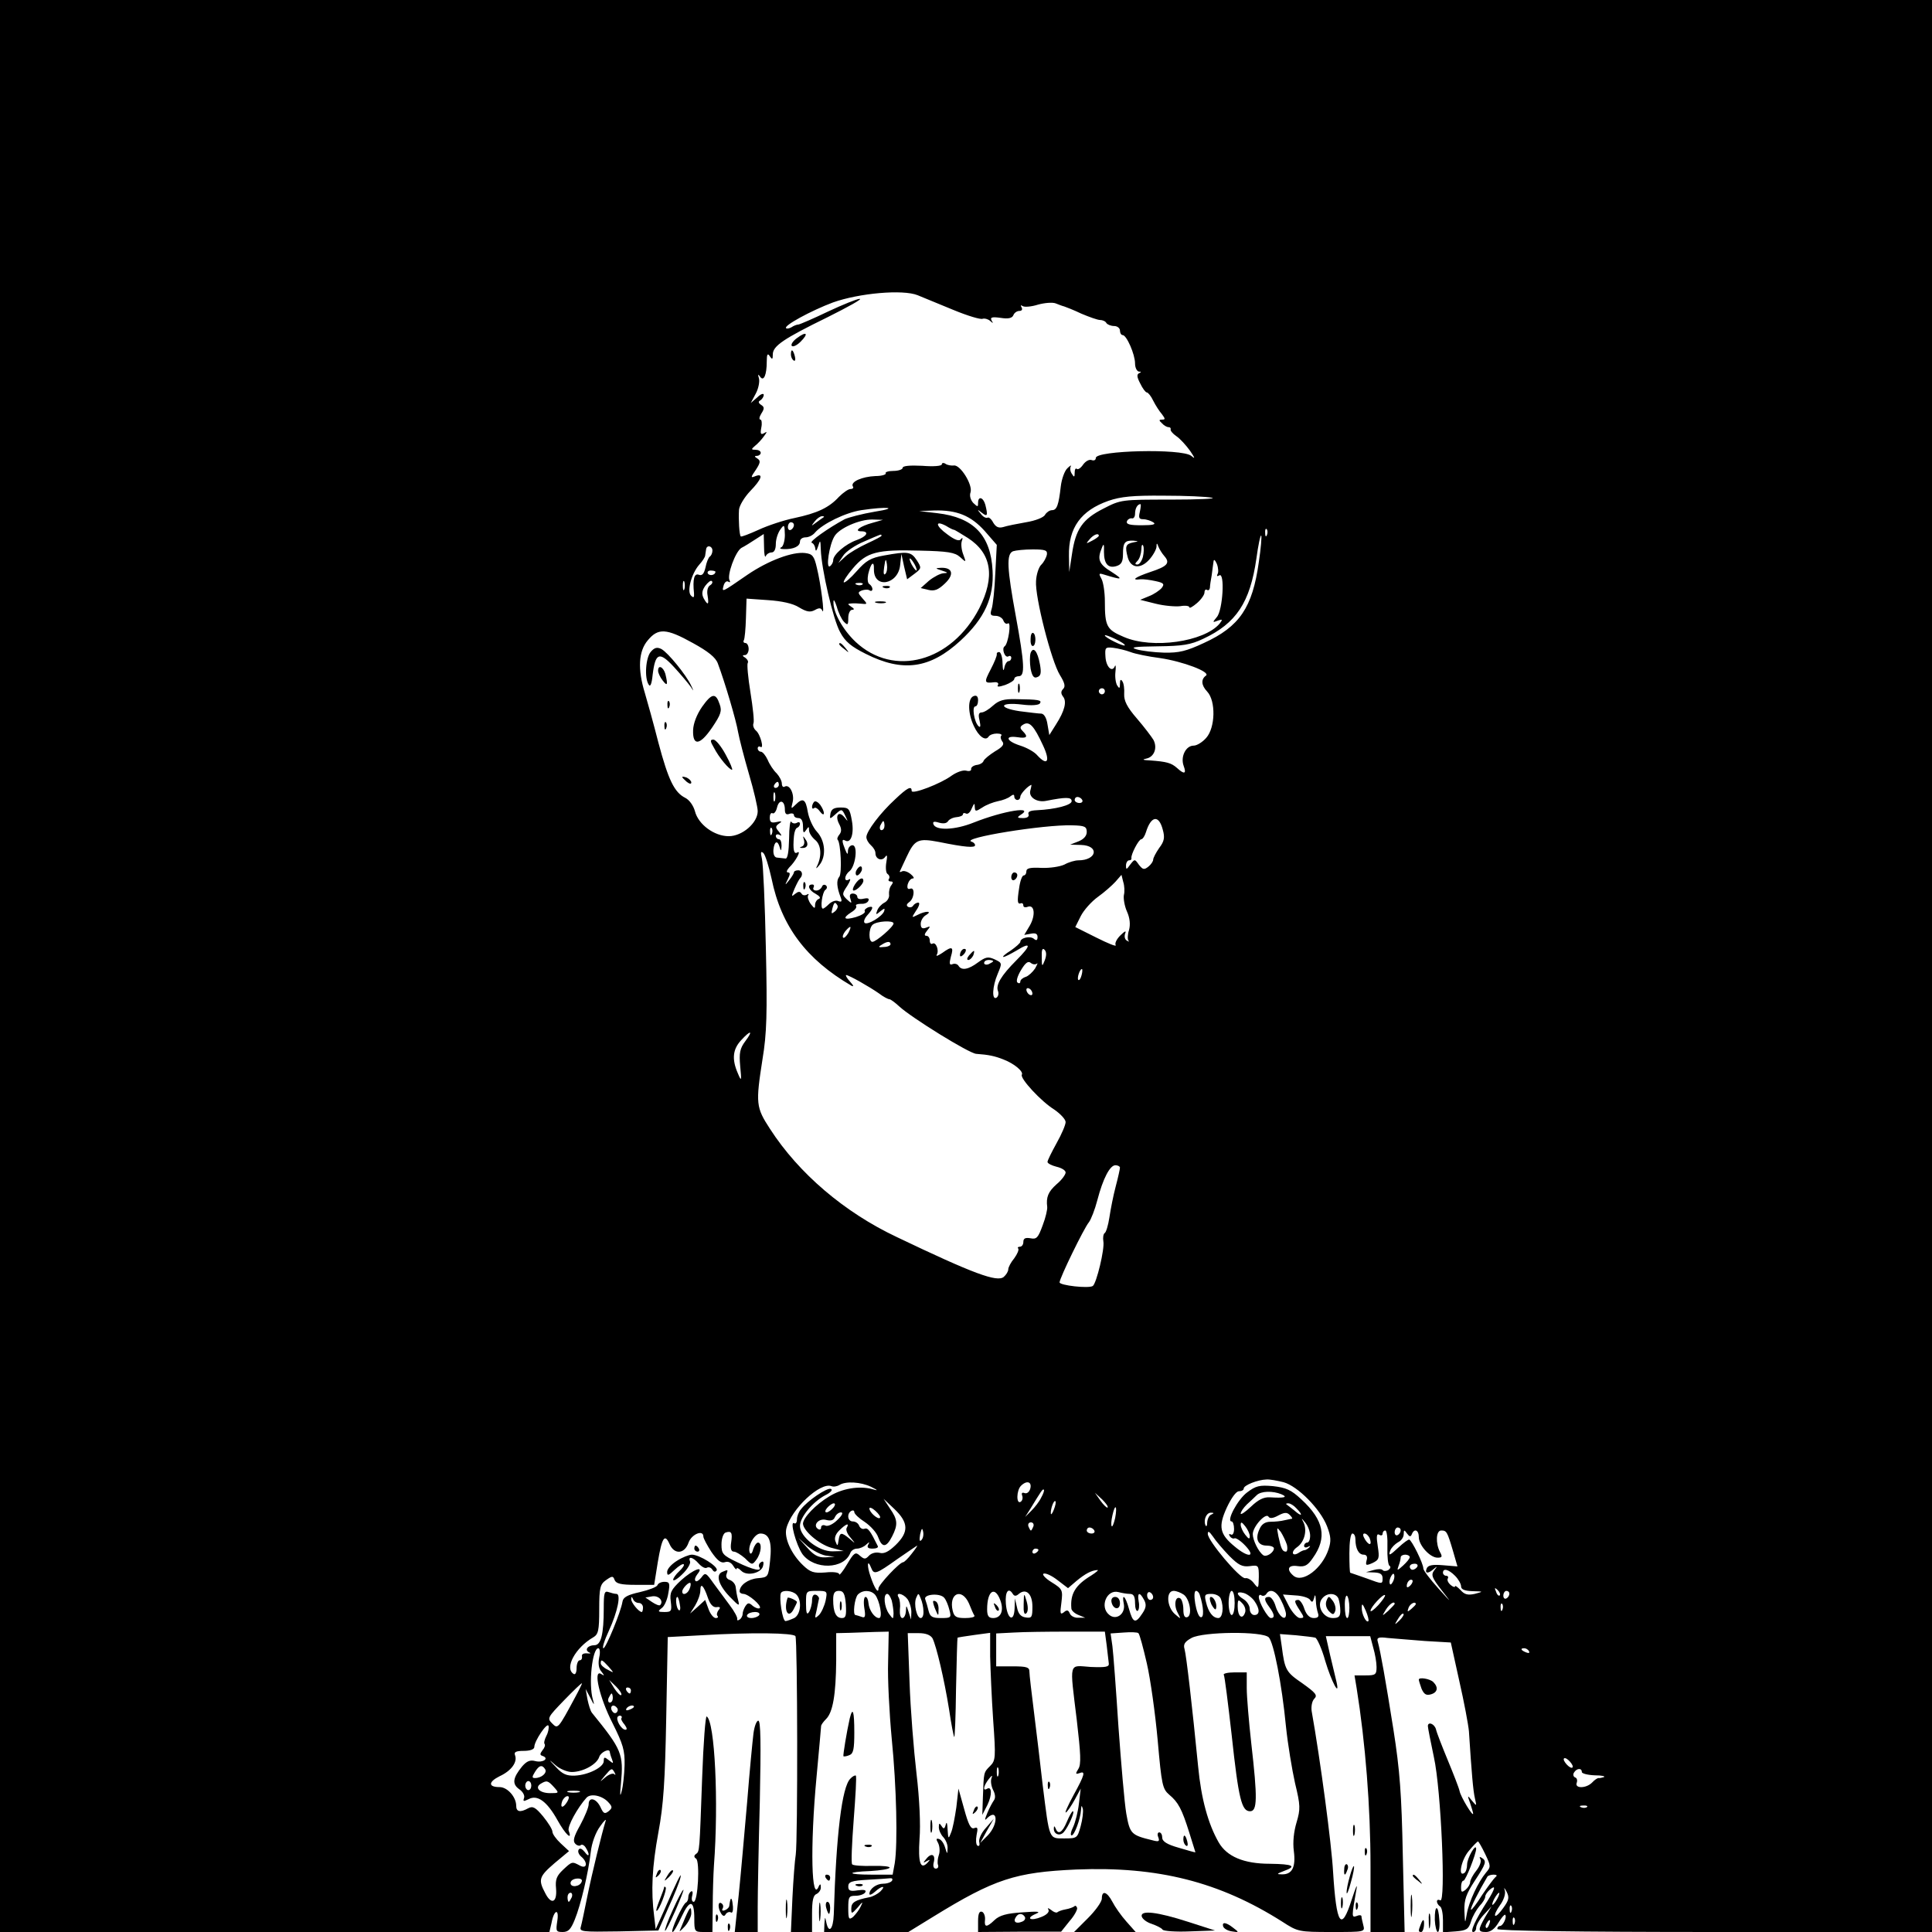 <?xml version="1.0" standalone="no"?>
<!DOCTYPE svg PUBLIC "-//W3C//DTD SVG 20010904//EN"
 "http://www.w3.org/TR/2001/REC-SVG-20010904/DTD/svg10.dtd">
<svg version="1.0" xmlns="http://www.w3.org/2000/svg"
 width="640pt" height="640pt" viewBox="0 0 640 640"
 preserveAspectRatio="xMidYMid meet">
<g transform="translate(0,640) scale(0.1,-0.1)"
fill="#000000" stroke="none">
<path d="M0 3200 l0 -3200 910 0 910 0 7 30 c8 44 26 50 19 6 -5 -33 -4 -36
18 -36 19 0 27 9 40 41 20 49 45 155 53 224 3 29 16 65 31 85 13 19 22 27 18
17 -11 -35 -45 -172 -61 -252 -9 -44 -18 -88 -21 -98 -5 -16 4 -17 126 -15
l131 3 33 75 c19 41 37 86 40 100 7 27 -15 -18 -56 -113 l-26 -58 -5 43 c-11
84 -7 164 14 278 17 92 22 168 26 381 l5 266 112 6 c166 10 304 8 311 -3 7
-12 8 -677 1 -724 -3 -17 -8 -82 -11 -143 l-5 -113 35 0 35 0 0 60 c0 45 4 62
15 66 8 4 15 14 14 23 0 10 -2 11 -6 4 -25 -64 -30 129 -8 362 8 88 15 163 15
167 0 4 7 14 16 23 23 22 33 82 34 193 l0 92 43 1 c23 1 62 2 86 3 l45 1 -2
-100 c-2 -55 4 -170 12 -255 16 -160 20 -347 10 -412 l-7 -38 -70 0 c-83 0
-85 9 -3 12 32 2 60 6 63 11 2 4 -23 7 -56 6 -34 -1 -64 1 -68 5 -4 3 -1 70 5
148 6 78 10 144 7 146 -2 2 -11 -2 -18 -10 -28 -27 -47 -184 -55 -450 -2 -50
-17 -65 -25 -25 -4 19 -4 18 -6 -5 l-1 -28 139 0 140 0 83 51 c203 125 272
147 473 156 271 11 475 -41 683 -173 51 -33 54 -34 163 -34 111 0 111 0 105
23 -3 12 -6 25 -6 29 0 4 -7 5 -16 1 -17 -6 -17 -4 0 92 3 17 -4 0 -16 -37
-35 -110 -51 -85 -62 91 -5 92 -42 370 -71 533 -2 15 1 33 9 41 11 11 5 19
-40 51 -54 37 -58 44 -68 122 l-6 41 53 -4 c28 -3 57 -6 64 -8 6 -2 22 -37 33
-77 21 -70 50 -124 37 -68 -3 14 -13 53 -21 88 l-14 62 73 0 74 0 10 -38 c6
-20 11 -49 11 -64 0 -25 -3 -28 -36 -28 l-37 0 7 -42 c29 -181 46 -393 46
-590 l0 -218 56 0 57 0 -6 253 c-4 205 -10 283 -31 417 -26 164 -43 260 -52
292 -4 13 2 16 33 12 21 -2 76 -6 123 -10 l86 -5 28 -127 c16 -70 30 -145 32
-167 9 -140 14 -198 20 -223 6 -26 6 -26 -10 -7 -15 19 -16 19 -6 -8 5 -16 10
-31 10 -35 0 -12 -41 55 -45 75 -2 10 -20 56 -39 102 -19 46 -37 92 -39 102
-5 19 -27 27 -27 11 0 -5 9 -51 20 -103 24 -108 40 -486 21 -474 -6 3 -11 2
-11 -4 0 -5 5 -13 10 -16 6 -3 10 -24 10 -46 l0 -40 42 3 c36 3 43 7 51 33 5
17 18 39 28 51 11 11 19 25 19 31 0 6 7 16 15 23 21 18 19 5 -8 -38 -40 -62
-58 -102 -47 -102 5 0 10 6 10 14 0 8 11 28 25 43 l26 28 -21 -35 c-25 -44
-25 -50 3 -50 15 0 29 11 41 31 10 17 20 28 22 26 7 -7 -7 -37 -17 -37 -5 0
-9 -4 -9 -10 0 -6 259 -10 720 -10 l720 0 0 3200 0 3200 -3200 0 -3200 0 0
-3200z m3159 2173 c46 -19 89 -32 96 -29 7 2 18 -1 25 -7 10 -9 11 -9 5 1 -6
11 1 13 30 9 25 -4 38 -1 42 9 3 8 12 14 20 14 8 0 11 5 7 12 -4 7 -3 8 4 4 6
-4 29 -2 51 5 22 6 48 8 58 4 10 -4 23 -9 28 -10 6 -2 32 -12 57 -24 26 -11
54 -21 62 -21 8 0 18 -4 21 -10 3 -5 15 -10 26 -10 10 0 19 -7 19 -15 0 -8 4
-15 9 -15 13 0 41 -64 41 -94 0 -14 6 -26 13 -27 8 0 8 -2 1 -5 -9 -4 -8 -13
3 -34 8 -17 18 -30 22 -30 4 0 14 -12 21 -27 8 -16 21 -36 29 -45 11 -15 12
-18 1 -18 -11 0 -12 -2 -1 -12 6 -7 16 -13 22 -13 5 0 8 -3 7 -7 -2 -4 7 -15
19 -23 12 -8 32 -30 45 -48 17 -25 18 -29 4 -17 -31 25 -316 18 -316 -7 0 -7
-6 -10 -14 -7 -8 3 -20 -4 -28 -15 -8 -12 -18 -18 -21 -14 -4 3 -7 -2 -7 -13
0 -15 -2 -16 -9 -4 -6 8 -7 19 -4 25 3 5 -2 3 -11 -6 -9 -8 -19 -35 -22 -60
-7 -62 -13 -79 -29 -79 -8 0 -18 -7 -23 -15 -4 -9 -32 -20 -63 -25 -29 -5 -64
-12 -76 -16 -15 -4 -24 0 -33 15 -6 12 -15 19 -19 16 -5 -2 -15 3 -22 13 -13
15 -12 16 4 3 18 -14 20 -9 11 27 -7 25 -24 30 -24 6 0 -14 -1 -14 -16 0 -9
10 -13 24 -9 35 8 25 -34 92 -55 89 -8 -1 -21 1 -27 5 -7 5 -13 4 -13 -1 0 -6
-28 -8 -65 -5 -41 2 -65 0 -65 -7 0 -5 -14 -10 -31 -10 -16 0 -28 -4 -25 -8 2
-4 -13 -9 -34 -9 -45 -2 -83 -19 -75 -34 4 -5 0 -9 -8 -9 -7 0 -24 -12 -38
-26 -33 -36 -72 -54 -147 -70 -35 -7 -89 -25 -119 -39 -31 -14 -57 -24 -59
-22 -5 4 -8 57 -6 88 1 14 18 42 37 62 38 39 45 60 18 50 -17 -7 -17 -5 1 21
15 23 16 30 5 37 -10 6 -11 9 -1 9 6 0 12 5 12 10 0 6 -8 10 -17 10 -15 0 -15
2 -2 13 8 6 22 21 29 31 12 16 12 18 1 11 -11 -6 -13 -2 -9 19 3 14 1 26 -3
26 -5 0 -4 9 3 20 11 17 10 22 -1 29 -9 6 -10 11 -2 15 6 4 11 12 11 18 0 6
-10 3 -21 -8 l-22 -19 17 32 c9 17 13 40 10 50 -4 13 -3 15 4 5 12 -17 22 6
22 51 0 24 3 28 10 17 8 -12 10 -11 10 6 0 28 36 52 181 123 68 34 117 61 107
61 -9 0 -56 -19 -105 -42 -48 -23 -92 -42 -98 -43 -5 0 -16 -4 -23 -9 -7 -4
-16 -6 -18 -3 -9 8 83 58 155 85 87 31 232 44 281 24 19 -8 73 -30 119 -49z
m856 -622 c16 -3 -45 -6 -136 -6 -164 0 -166 0 -224 -30 -69 -35 -92 -68 -104
-151 l-9 -59 -1 53 c-2 94 40 151 131 183 41 14 81 18 183 17 72 0 143 -3 160
-7z m-239 -46 c-5 -20 -3 -25 11 -25 10 0 25 -5 33 -10 11 -7 0 -10 -38 -10
-39 0 -52 3 -49 13 2 6 10 11 16 10 6 -2 11 5 11 15 0 18 8 32 18 32 2 0 1
-11 -2 -25z m-878 0 c-42 -7 -87 -19 -100 -25 -54 -29 -119 -75 -109 -78 6 -2
11 -11 12 -20 1 -10 4 -7 9 8 7 23 8 22 9 -10 2 -65 41 -233 64 -274 17 -32
37 -48 85 -72 123 -62 213 -49 314 44 80 74 111 143 106 232 -6 117 -63 176
-183 190 l-60 7 49 2 c76 2 122 -17 168 -68 l40 -46 -5 -95 c-2 -52 -8 -105
-12 -117 -6 -19 -4 -23 13 -23 11 0 23 -7 26 -16 3 -8 10 -13 15 -9 12 7 1
-68 -11 -76 -11 -7 1 -41 13 -33 5 3 9 0 9 -5 0 -6 -4 -11 -9 -11 -5 0 -12
-10 -14 -22 -3 -14 -5 -9 -6 15 0 20 -6 37 -11 37 -6 0 -9 -3 -8 -7 1 -5 -8
-27 -20 -50 -23 -44 -22 -47 12 -43 10 1 15 -3 12 -9 -5 -7 3 -7 24 0 16 6 30
15 30 20 0 5 7 9 15 9 21 0 19 41 -10 199 -29 158 -32 206 -9 215 9 3 38 6 65
6 42 0 49 -3 47 -17 -2 -10 -10 -25 -18 -33 -9 -8 -17 -33 -18 -55 -4 -52 51
-266 79 -311 16 -26 19 -38 11 -46 -8 -8 -8 -15 -1 -25 14 -16 6 -48 -23 -93
l-22 -35 -6 35 c-3 21 -11 35 -20 36 -8 0 -41 4 -72 8 -74 11 -67 31 8 22 31
-4 55 -2 59 4 7 11 -4 13 -80 14 -39 1 -56 -4 -75 -21 -14 -13 -31 -23 -38
-23 -10 0 -12 -8 -7 -27 4 -19 3 -25 -4 -18 -14 14 -22 65 -10 65 5 0 9 9 9
20 0 13 -5 18 -15 14 -20 -8 -19 -57 1 -99 16 -35 39 -51 49 -35 4 6 16 10 27
10 12 0 18 -3 15 -7 -4 -3 -2 -12 3 -19 8 -9 2 -18 -24 -33 -19 -12 -36 -26
-38 -32 -2 -6 -12 -12 -23 -13 -11 -2 -19 -8 -18 -14 1 -5 -6 -8 -16 -5 -11 3
-32 -5 -48 -16 -36 -27 -133 -64 -133 -51 0 18 -14 11 -55 -28 -49 -45 -95
-106 -95 -125 0 -8 7 -20 15 -27 8 -7 15 -18 15 -26 0 -20 21 -28 32 -13 7 10
8 4 4 -18 -3 -18 -1 -35 4 -38 6 -4 8 -11 5 -16 -4 -5 -1 -9 6 -9 8 0 8 -4 2
-12 -6 -7 -9 -21 -8 -31 2 -9 -5 -22 -15 -27 -10 -5 -21 -17 -24 -26 -6 -15
-4 -15 10 -3 14 11 16 11 13 1 -6 -18 -56 -48 -65 -39 -4 4 0 15 9 25 21 23
22 33 2 26 -8 -4 -13 -9 -10 -13 2 -5 -11 -13 -30 -19 -39 -11 -46 -4 -15 16
12 7 19 16 16 21 -3 4 4 7 16 7 12 -1 23 4 25 11 3 7 -3 9 -16 6 -12 -3 -21
-1 -21 6 0 6 -7 11 -15 11 -9 0 -12 -6 -8 -17 5 -17 5 -17 -12 -2 -16 16 -16
18 2 45 10 16 12 25 6 21 -18 -11 -17 13 1 27 20 16 29 86 10 86 -8 0 -14 -8
-15 -17 0 -15 -2 -15 -9 2 -11 27 -12 37 -1 31 19 -12 31 21 23 65 -7 40 -10
44 -37 44 -22 0 -31 -5 -34 -20 -3 -19 -3 -20 17 -2 20 18 21 18 32 -5 10 -21
10 -21 -3 -5 -19 23 -32 5 -17 -23 8 -15 8 -25 1 -34 -6 -7 -9 -15 -6 -18 10
-10 15 -111 5 -123 -10 -11 -8 -35 5 -68 5 -13 3 -16 -8 -12 -8 4 -21 -1 -30
-9 -9 -9 -18 -16 -21 -16 -10 0 -2 55 8 62 6 4 7 11 2 15 -5 4 -11 2 -13 -4
-3 -7 -11 -13 -19 -13 -9 0 -12 5 -9 10 3 6 1 10 -4 10 -19 0 -12 -19 11 -31
14 -8 18 -14 10 -17 -6 -2 -12 -11 -12 -20 0 -13 -2 -12 -14 3 -8 11 -12 24
-9 29 4 5 1 6 -5 2 -6 -3 -14 -2 -17 4 -5 8 -11 7 -21 -1 -13 -11 -13 -9 -2
17 7 16 15 31 18 34 11 11 8 27 -6 27 -8 0 -14 -3 -14 -7 0 -3 -7 -15 -16 -26
-14 -18 -15 -18 -4 4 8 16 8 22 0 22 -6 0 -4 7 4 16 22 21 42 59 27 50 -11 -7
-15 9 -11 54 1 14 6 27 11 28 5 2 9 8 9 13 0 6 -5 7 -11 3 -6 -3 -14 -2 -18 4
-3 6 -7 -19 -7 -56 -1 -44 -5 -67 -12 -66 -7 1 -19 2 -27 3 -9 0 -14 10 -13
26 3 29 14 33 21 8 4 -14 5 -12 6 5 0 12 -3 22 -9 22 -5 0 -10 5 -10 11 0 5 6
7 13 3 7 -5 7 -1 -2 10 -13 15 -13 19 0 28 11 7 9 9 -8 5 -18 -4 -23 -1 -23
15 0 10 4 17 9 14 5 -3 12 6 15 19 7 29 26 24 26 -7 0 -14 5 -18 15 -14 8 3
15 1 15 -4 0 -6 7 -10 15 -10 10 0 15 -10 15 -27 0 -22 2 -25 10 -13 9 13 10
13 10 0 0 -9 9 -23 21 -33 20 -17 22 -55 4 -89 -3 -7 1 -4 9 6 24 29 20 81 -8
111 -13 14 -26 43 -30 65 -7 43 -16 49 -41 24 -15 -15 -15 -14 -9 10 6 27 -11
60 -27 50 -5 -3 -9 2 -9 10 0 9 -8 24 -17 34 -10 9 -24 30 -30 45 -7 15 -17
27 -23 27 -5 0 -10 5 -10 11 0 5 4 8 9 5 13 -9 0 42 -15 54 -7 6 -11 17 -8 24
3 7 -2 52 -10 102 -8 49 -12 93 -9 98 3 4 -1 12 -8 17 -10 6 -11 9 -1 9 6 0
12 9 12 20 0 11 -5 20 -11 20 -5 0 -8 4 -5 9 3 5 6 38 7 73 l2 65 71 -5 c45
-3 83 -11 103 -24 25 -15 37 -17 52 -9 14 8 21 8 25 -2 9 -19 -5 90 -18 142
-9 40 -15 46 -39 49 -42 5 -122 -25 -191 -72 -87 -60 -85 -59 -79 -36 3 11 10
17 16 13 5 -3 7 -2 4 4 -10 16 19 96 39 108 10 5 31 18 46 28 l28 18 1 -43 c0
-24 3 -37 6 -30 2 6 11 12 19 12 9 0 14 11 14 28 0 16 7 37 15 48 13 18 14 17
15 -18 0 -20 -6 -39 -12 -41 -7 -3 -3 -6 9 -6 31 -1 53 9 53 25 0 8 8 14 19
14 10 0 24 7 31 16 25 29 101 66 153 74 88 13 127 8 45 -5z m-169 -18 c-2 -1
-13 -9 -24 -17 -19 -14 -19 -14 -6 3 7 9 18 17 24 17 6 0 8 -1 6 -3z m161 -19
c-41 -11 -63 -28 -37 -28 28 0 19 -17 -15 -29 -37 -13 -78 -48 -78 -67 0 -7
-5 -16 -11 -20 -14 -8 -2 71 15 99 15 27 84 57 126 56 l35 -1 -35 -10z m-260
-7 c0 -6 -4 -13 -10 -16 -5 -3 -10 1 -10 9 0 9 5 16 10 16 6 0 10 -4 10 -9z
m530 -16 c3 0 23 -13 46 -27 79 -51 91 -128 38 -233 -92 -178 -283 -230 -410
-111 -43 41 -75 99 -73 133 0 10 5 2 11 -17 5 -19 16 -42 24 -50 12 -12 14
-11 14 13 0 15 6 27 13 27 8 0 7 4 -3 10 -13 9 -13 10 0 11 8 1 24 0 35 -1 19
-2 19 -1 2 18 -16 18 -16 20 -2 26 9 3 21 4 26 0 5 -3 9 -1 9 5 0 5 -5 13 -10
16 -6 3 -7 18 -4 33 9 38 20 47 19 16 -1 -66 81 -51 87 15 l4 36 9 -42 10 -42
24 18 c24 18 24 20 8 45 -19 29 -30 30 -108 16 -45 -8 -60 -17 -91 -52 -20
-23 -40 -40 -43 -37 -2 3 11 24 31 47 45 53 79 62 221 58 93 -2 116 -6 133
-21 21 -19 21 -19 11 8 -6 15 -8 35 -5 44 4 11 3 14 -3 7 -5 -8 -20 -3 -45 16
-39 28 -42 48 -4 28 11 -7 23 -13 26 -13z m1037 -17 c-3 -8 -6 -5 -6 6 -1 11
2 17 5 13 3 -3 4 -12 1 -19z m-1277 -3 c0 -2 -21 -13 -47 -25 -26 -12 -59 -31
-72 -43 l-24 -22 16 24 c9 14 40 35 69 47 60 26 58 26 58 19z m720 0 c0 -2
-10 -10 -22 -16 -21 -11 -22 -11 -9 4 13 16 31 23 31 12z m530 -87 c-21 -151
-64 -214 -182 -268 -58 -27 -82 -33 -132 -32 -34 1 -74 6 -91 11 -23 7 -7 9
70 10 83 1 109 5 151 25 109 51 155 120 176 266 6 44 13 78 16 76 2 -3 -1 -42
-8 -88z m-417 65 c-24 -5 -27 -13 -17 -50 10 -35 41 -39 70 -8 13 14 24 34 25
43 0 14 2 14 6 2 3 -8 12 -23 20 -32 20 -23 11 -34 -47 -53 -50 -17 -65 -28
-32 -24 9 1 32 -2 50 -6 28 -6 30 -10 20 -23 -7 -8 -26 -21 -42 -27 l-29 -12
52 -13 c28 -7 65 -10 81 -8 17 3 30 1 30 -4 0 -4 11 2 25 14 14 12 25 28 25
35 0 8 4 12 8 9 5 -3 9 0 10 7 0 7 3 26 6 42 2 17 5 37 6 45 1 9 5 5 11 -8 5
-13 6 -29 2 -34 -3 -7 -1 -8 6 -4 19 12 12 -115 -8 -138 -15 -18 -15 -19 3
-12 16 6 17 4 6 -10 -51 -60 -223 -85 -317 -44 -57 24 -63 35 -63 118 0 29 -5
63 -11 74 -10 18 -9 20 7 15 62 -19 67 -18 27 8 -43 26 -49 42 -33 80 6 16 8
14 7 -13 0 -40 14 -56 42 -47 16 5 21 15 21 39 0 39 6 46 34 45 19 -2 19 -2
-1 -6z m33 -48 c-4 -14 -12 -25 -18 -25 -9 0 -9 3 0 12 7 7 12 23 13 38 0 14
3 19 6 12 3 -7 2 -24 -1 -37z m-1426 21 c0 -8 -4 -17 -9 -20 -4 -3 -11 -19
-14 -36 -5 -21 -11 -28 -22 -24 -15 6 -21 -14 -16 -61 1 -14 -1 -17 -10 -8
-14 14 1 72 27 102 11 12 20 26 20 31 1 6 2 15 3 20 2 16 21 12 21 -4z m573
-77 c-6 -6 -7 3 -4 23 4 28 6 29 9 9 2 -13 0 -27 -5 -32z m97 31 c6 -11 8 -20
6 -20 -3 0 -10 9 -16 20 -6 11 -8 20 -6 20 3 0 10 -9 16 -20z m-660 -24 c0
-11 -19 -15 -25 -6 -3 5 1 10 9 10 9 0 16 -2 16 -4z m-103 -58 c-3 -7 -5 -2
-5 12 0 14 2 19 5 13 2 -7 2 -19 0 -25z m85 13 c-8 -5 -11 -19 -8 -34 5 -31 1
-34 -13 -9 -7 14 -6 25 5 41 9 12 19 20 22 16 4 -3 1 -10 -6 -14z m505 3 c-3
-3 -12 -4 -19 -1 -8 3 -5 6 6 6 11 1 17 -2 13 -5z m-562 -194 c51 -28 76 -48
83 -68 24 -64 61 -190 67 -227 4 -22 20 -84 36 -139 16 -54 29 -110 29 -123 0
-39 -51 -83 -96 -83 -48 0 -101 39 -112 83 -5 18 -18 37 -32 44 -36 18 -56 59
-89 183 -16 63 -37 138 -45 165 -24 78 -21 138 10 174 34 41 61 40 149 -9z
m1431 -8 c-5 -4 -66 26 -66 33 0 3 16 -3 35 -12 19 -9 33 -18 31 -21z m19 -22
c15 -6 59 -15 98 -20 75 -11 168 -46 152 -58 -17 -12 -16 -32 4 -53 29 -31 27
-119 -3 -153 -12 -14 -31 -26 -42 -26 -26 0 -44 -37 -33 -67 10 -27 2 -29 -22
-7 -19 17 -35 21 -89 25 -24 1 -28 3 -13 6 26 5 38 35 24 62 -6 10 -30 42 -55
71 -33 38 -43 59 -42 81 1 16 -1 35 -6 42 -5 8 -8 6 -8 -8 0 -16 -2 -17 -9 -6
-5 8 -8 28 -6 45 2 17 1 26 -2 19 -9 -22 -29 -2 -31 31 -2 31 -1 33 26 30 16
-2 41 -8 57 -14z m-85 -130 c0 -5 -4 -10 -10 -10 -5 0 -10 5 -10 10 0 6 5 10
10 10 6 0 10 -4 10 -10z m-205 -179 c25 -53 15 -70 -19 -33 -9 11 -34 25 -56
32 -47 15 -53 34 -10 28 32 -5 37 1 18 20 -10 10 -10 15 2 22 20 12 35 -4 65
-69z m-875 -131 c0 -5 -5 -10 -11 -10 -5 0 -7 5 -4 10 3 6 8 10 11 10 2 0 4
-4 4 -10z m833 -19 c-6 -22 22 -40 52 -34 66 13 85 13 85 -1 0 -13 -53 -27
-116 -30 -21 -1 -30 -5 -27 -13 3 -8 -4 -13 -18 -13 -19 0 -21 2 -9 10 50 31
-54 15 -155 -25 -62 -25 -126 -27 -133 -5 -3 8 2 10 18 5 14 -4 25 -3 30 4 4
7 17 13 28 14 12 1 22 5 22 10 0 4 5 5 10 2 6 -3 14 4 19 17 8 18 10 19 10 5
1 -16 3 -16 25 -2 13 9 37 18 52 21 16 3 34 10 41 16 9 7 13 7 13 -1 0 -6 5
-11 10 -11 6 0 10 5 10 11 0 9 26 37 37 39 0 0 -1 -9 -4 -19z m-846 -33 c-3
-7 -5 -2 -5 12 0 14 2 19 5 13 2 -7 2 -19 0 -25z m1018 2 c3 -5 -1 -10 -9 -10
-9 0 -16 5 -16 10 0 6 4 10 9 10 6 0 13 -4 16 -10z m267 -99 c7 -25 5 -38 -12
-60 -11 -16 -20 -33 -20 -39 0 -5 -7 -16 -16 -23 -14 -11 -18 -10 -31 6 -14
20 -14 20 -29 1 -12 -17 -14 -18 -14 -3 0 9 5 17 10 17 6 0 9 3 8 8 -2 11 24
62 33 62 4 0 11 10 15 23 17 55 43 59 56 8z m-922 14 c0 -8 -4 -15 -10 -15 -5
0 -7 7 -4 15 4 8 8 15 10 15 2 0 4 -7 4 -15z m670 -21 c0 -13 -10 -24 -27 -31
l-28 -11 36 -1 c62 -2 53 -51 -9 -51 -11 0 -32 -6 -46 -14 -15 -7 -48 -12 -76
-11 -37 2 -50 -1 -50 -11 0 -8 -4 -14 -9 -14 -5 0 -12 -19 -15 -42 -7 -45 -6
-55 7 -50 4 1 7 -2 7 -8 0 -5 6 -7 14 -4 23 9 27 -27 8 -61 l-19 -32 22 4 c15
3 22 0 22 -11 0 -11 -4 -13 -12 -6 -13 11 -45 3 -45 -10 0 -4 -15 -17 -32 -29
-18 -11 -29 -21 -24 -21 5 0 24 10 43 21 50 31 50 18 0 -32 -51 -51 -69 -82
-61 -102 3 -8 1 -18 -5 -22 -16 -9 -14 37 4 79 15 36 15 36 -10 48 -22 10 -30
8 -55 -10 -32 -24 -55 -28 -65 -11 -4 6 -13 8 -20 5 -10 -4 -11 2 -5 25 10 33
4 36 -29 12 -14 -9 -21 -12 -18 -6 9 15 -3 44 -14 37 -5 -3 -9 2 -9 10 0 9 -5
16 -11 16 -8 0 -7 6 2 17 12 15 12 16 -3 10 -13 -5 -18 -1 -18 13 0 10 8 24
18 29 23 14 -3 14 -29 0 -20 -10 -20 -10 -4 15 10 14 13 26 7 26 -6 0 -14 -5
-17 -10 -4 -6 -11 -7 -17 -4 -6 4 -5 9 3 15 18 11 21 52 4 45 -8 -3 -11 2 -8
15 3 10 10 19 17 19 6 0 2 7 -8 15 -10 8 -23 12 -29 8 -6 -3 -8 -2 -5 3 2 5
12 25 21 45 27 58 38 63 107 50 88 -18 120 -20 120 -11 0 5 -5 10 -12 12 -36
12 240 57 334 54 41 -1 48 -4 48 -22z m-1043 -6 c-3 -8 -6 -5 -6 6 -1 11 2 17
5 13 3 -3 4 -12 1 -19z m-1 -149 c32 -157 115 -267 264 -354 9 -5 8 0 -4 13
-11 12 -16 22 -13 22 9 0 76 -38 109 -61 14 -11 30 -19 34 -19 4 0 19 -11 33
-24 40 -37 232 -156 255 -157 41 -3 61 -7 91 -19 36 -14 66 -40 60 -50 -7 -12
64 -89 108 -116 20 -14 37 -32 37 -41 0 -9 -13 -40 -30 -70 -16 -29 -30 -57
-30 -62 0 -5 14 -12 30 -16 17 -4 30 -12 30 -19 0 -7 -13 -25 -30 -39 -28 -25
-35 -43 -31 -75 1 -8 -5 -35 -15 -61 -15 -41 -20 -47 -40 -43 -17 3 -24 0 -24
-12 0 -9 -5 -16 -12 -16 -6 0 -8 -3 -5 -6 3 -4 -3 -18 -13 -32 -11 -13 -20
-30 -20 -37 0 -7 -7 -18 -15 -25 -22 -18 -99 10 -354 132 -174 82 -325 211
-420 358 -47 72 -48 84 -25 232 14 84 16 151 11 368 -3 146 -9 279 -13 295 -5
22 -4 27 5 19 6 -6 18 -44 27 -85z m1167 -54 c-2 -11 2 -36 10 -54 10 -22 12
-44 7 -62 -5 -15 -5 -31 -2 -35 4 -4 2 -4 -5 0 -7 4 -9 14 -6 23 5 11 0 10
-16 -6 -12 -12 -19 -26 -15 -32 3 -6 -26 6 -64 25 l-70 35 18 36 c10 20 36 49
57 64 21 15 47 38 58 50 l20 23 6 -24 c4 -12 5 -32 2 -43z m-949 -34 c3 -5 -1
-14 -8 -20 -12 -10 -13 -8 -9 8 6 23 9 25 17 12z m186 -60 c0 -11 -58 -61 -70
-61 -13 0 -13 43 0 56 13 13 70 16 70 5z m-150 -32 c-7 -11 -14 -18 -17 -15
-3 3 0 12 7 21 18 21 23 19 10 -6z m140 -37 c0 -4 -10 -9 -22 -9 -18 -2 -20 0
-8 7 18 12 30 13 30 2z m511 -53 c-9 -23 -10 -22 -10 11 -1 23 2 31 9 24 7 -7
7 -19 1 -35z m-171 -3 c0 -2 -7 -6 -15 -10 -8 -3 -15 -1 -15 4 0 6 7 10 15 10
8 0 15 -2 15 -4z m145 -8 c4 4 1 -3 -6 -16 -8 -12 -22 -25 -31 -28 -10 -3 -18
-10 -18 -15 0 -6 -4 -8 -9 -4 -6 3 -1 21 11 41 15 25 24 32 33 24 6 -5 15 -6
20 -2z m148 -38 c-3 -12 -8 -19 -11 -16 -5 6 5 36 12 36 2 0 2 -9 -1 -20z
m-163 -61 c0 -6 -4 -7 -10 -4 -5 3 -10 11 -10 16 0 6 5 7 10 4 6 -3 10 -11 10
-16z m-951 -158 c-18 -24 -21 -39 -17 -83 5 -50 4 -52 -8 -23 -20 46 -17 79
11 109 32 35 41 33 14 -3z m1241 -419 c0 -4 -6 -32 -14 -62 -8 -30 -17 -76
-21 -103 -4 -26 -11 -50 -16 -52 -4 -3 -6 -15 -4 -27 5 -25 -23 -140 -35 -148
-14 -9 -110 2 -110 12 0 14 81 180 97 199 7 9 20 42 28 73 19 73 42 116 60
116 8 0 15 -4 15 -8z m542 -1042 c47 -13 122 -89 144 -146 13 -34 14 -49 5
-76 -21 -64 -86 -113 -116 -88 -25 21 -18 37 14 32 23 -3 33 2 50 27 48 67 37
125 -38 194 -34 32 -51 39 -94 44 -45 4 -57 1 -86 -21 -31 -23 -70 -96 -51
-96 4 0 8 -11 8 -25 0 -14 -5 -22 -11 -18 -6 3 -7 1 -3 -6 4 -6 11 -9 15 -7 4
3 21 -8 36 -24 37 -39 10 -41 -35 -3 -50 41 -55 66 -26 129 15 32 31 54 40 54
9 0 16 4 16 9 0 11 46 29 75 30 11 1 37 -4 57 -9z m-1367 -15 c24 -12 25 -14
5 -8 -45 12 -101 2 -143 -24 -45 -27 -86 -70 -87 -90 0 -23 52 -68 93 -80 l42
-11 -37 -1 c-46 -1 -108 48 -108 84 0 29 42 80 84 102 18 9 26 18 18 21 -13 4
-77 -39 -99 -68 -7 -8 -13 -23 -13 -33 0 -10 -4 -16 -9 -13 -16 10 6 -71 27
-102 39 -53 138 -51 159 4 3 8 13 14 22 14 9 0 23 6 30 13 11 10 13 10 7 0 -5
-9 0 -13 14 -13 12 0 20 3 18 8 -25 51 -33 62 -44 58 -7 -3 -15 2 -18 10 -3 8
-12 14 -21 14 -17 0 -21 25 -5 35 6 3 10 1 10 -4 0 -6 16 -21 35 -33 19 -13
39 -35 44 -50 13 -36 27 -35 46 2 20 39 19 56 -7 93 l-21 32 36 -34 c47 -45
48 -76 4 -119 -23 -22 -38 -30 -53 -26 -13 3 -27 -1 -35 -9 -12 -13 -16 -13
-31 0 -14 13 -19 10 -42 -29 -14 -24 -26 -38 -26 -33 0 6 -19 9 -46 6 -39 -3
-50 1 -74 24 -39 37 -63 91 -55 122 16 64 112 154 149 140 7 -3 19 -1 27 4 21
13 70 10 104 -6z m528 -6 c-3 -11 -11 -18 -19 -15 -8 3 -11 0 -8 -8 3 -8 1
-17 -5 -21 -15 -9 -14 38 1 53 19 19 37 14 31 -9z m36 -30 c-6 -13 -21 -32
-32 -43 l-21 -21 16 25 c38 62 42 69 46 65 2 -2 -2 -14 -9 -26z m796 11 c23
-10 9 -13 -39 -10 -20 1 -38 -8 -62 -31 -19 -18 -34 -28 -34 -23 0 6 9 19 20
30 11 10 26 24 33 31 14 14 53 15 82 3z m-576 -44 c-2 -2 -13 8 -23 22 l-19
27 24 -22 c12 -12 21 -24 18 -27z m-178 -7 c-5 -13 -10 -19 -10 -12 -1 15 10
45 15 40 3 -2 0 -15 -5 -28z m-731 6 c-7 -8 -17 -15 -22 -15 -6 0 -5 7 2 15 7
8 17 15 22 15 6 0 5 -7 -2 -15z m1534 -1 c24 -24 19 -30 -6 -8 -13 10 -25 20
-27 21 -2 2 1 3 7 3 6 0 18 -7 26 -16z m-1379 -32 c-6 -7 -35 18 -35 31 0 5 9
2 20 -8 11 -10 18 -20 15 -23z m779 -1 c-4 -17 -9 -30 -11 -27 -3 2 -2 19 2
36 9 41 17 33 9 -9z m-920 -6 c-14 -14 -31 -22 -39 -19 -8 4 -15 1 -15 -6 0
-6 -4 -9 -10 -5 -19 12 2 37 27 30 16 -4 25 -1 29 10 4 8 12 15 20 15 8 0 4
-10 -12 -25z m1239 18 c-7 -2 -13 -14 -14 -26 0 -12 -3 -16 -6 -9 -7 18 4 42
19 41 10 0 10 -2 1 -6z m222 -3 c19 10 28 11 37 2 7 -7 10 -12 8 -13 -3 0 -14
-3 -25 -5 -11 -3 -32 -5 -46 -5 -18 0 -30 -8 -37 -25 -15 -32 -5 -54 24 -54
13 0 24 -4 24 -9 0 -14 -25 -30 -35 -23 -16 11 -35 50 -35 70 0 25 43 72 52
58 4 -7 15 -6 33 4z m105 -67 c0 -13 -4 -23 -10 -23 -5 0 -10 -5 -10 -11 0 -5
6 -7 13 -3 7 4 9 3 4 -2 -5 -5 -12 -9 -15 -9 -4 0 -13 -4 -20 -9 -22 -14 -27
4 -5 19 24 17 34 55 21 82 -8 16 -8 16 6 -1 9 -11 16 -30 16 -43z m-917 30
c-3 -7 -6 -13 -8 -13 -2 0 -5 6 -8 13 -3 8 1 14 8 14 7 0 11 -6 8 -14z m717
-32 c0 -11 -4 -9 -15 5 -8 10 -15 25 -15 33 0 11 4 9 15 -5 8 -10 15 -25 15
-33z m-1335 28 c-4 -5 1 -20 12 -32 18 -22 18 -22 -3 -4 -27 22 -32 22 -36 -5
-3 -20 -4 -21 -10 -5 -5 11 -1 24 12 37 22 22 35 27 25 9z m247 -41 c-6 -6 -7
0 -4 19 5 21 7 23 10 9 2 -10 0 -22 -6 -28z m573 32 c3 -5 -1 -10 -9 -10 -9 0
-16 5 -16 10 0 6 4 10 9 10 6 0 13 -4 16 -10z m638 -47 c3 -13 1 -23 -3 -23
-12 0 -16 9 -25 50 -6 32 -6 33 8 15 7 -11 16 -30 20 -42z m377 48 c0 -6 -4
-13 -10 -16 -5 -3 -10 1 -10 9 0 9 5 16 10 16 6 0 10 -4 10 -9z m-2218 -41
c-3 -20 0 -30 9 -30 7 0 23 -10 37 -22 23 -23 24 -23 38 -4 16 22 19 56 5 56
-5 0 -12 -10 -16 -22 -3 -13 -8 -18 -11 -12 -9 21 15 64 35 64 29 0 39 -27 32
-90 -6 -54 -6 -55 -41 -58 -32 -3 -60 -23 -60 -44 0 -4 6 -8 13 -8 17 -1 61
-39 54 -47 -4 -3 -14 0 -23 7 -13 12 -17 11 -25 -1 -5 -8 -9 -19 -9 -26 0 -6
-5 -15 -10 -18 -6 -4 -9 -3 -8 2 2 4 -9 25 -25 46 -15 20 -39 53 -54 73 -24
34 -27 36 -39 19 -8 -10 -17 -16 -20 -12 -4 4 -1 13 6 22 25 31 -14 16 -54
-20 -33 -31 -38 -41 -34 -70 4 -32 2 -35 -21 -35 -22 0 -23 2 -9 13 9 6 19 29
22 50 6 32 4 37 -13 37 -11 0 -21 -5 -23 -11 -2 -6 -28 -16 -58 -23 -41 -9
-56 -17 -58 -32 -5 -33 -55 -154 -63 -154 -5 0 3 26 18 58 29 63 41 122 25
122 -6 0 -17 3 -26 6 -14 5 -16 -3 -16 -54 0 -86 -9 -122 -31 -122 -22 0 -34
-16 -17 -24 7 -3 4 -4 -7 -3 -12 1 -19 -3 -17 -10 1 -7 -2 -13 -8 -13 -5 0
-10 -12 -10 -26 0 -14 -4 -23 -10 -19 -31 19 6 87 65 121 17 10 20 22 20 93 0
72 3 83 23 97 20 14 23 14 28 0 5 -12 21 -16 69 -16 l62 0 12 75 c14 83 23 96
39 60 16 -36 50 -33 63 5 10 28 49 44 49 20 0 -6 12 -28 26 -50 20 -29 32 -39
45 -35 11 4 21 -1 28 -12 6 -10 11 -14 11 -10 0 5 7 2 15 -6 19 -20 69 -8 73
17 3 12 0 16 -7 11 -6 -3 -9 -11 -6 -16 11 -16 -20 -10 -73 16 -48 23 -52 28
-52 59 0 19 6 36 13 39 20 7 24 0 19 -33z m1650 -44 c31 -31 43 -37 68 -34 29
4 30 3 30 -36 -1 -39 -1 -40 -16 -21 -8 11 -21 19 -29 17 -17 -3 -125 125
-124 147 0 11 5 8 17 -9 9 -14 33 -42 54 -64z m524 29 c-1 -31 2 -59 7 -62 5
-3 3 -9 -4 -14 -7 -4 -16 -4 -19 0 -3 4 -16 4 -30 0 l-25 -7 28 -1 c20 -1 27
-6 27 -20 0 -19 -1 -19 -52 0 -29 10 -54 19 -55 19 -2 0 -3 29 -3 65 0 37 4
65 10 65 6 0 10 -9 10 -19 0 -31 11 -51 27 -51 10 0 14 -7 10 -19 -4 -17 -2
-18 19 -9 23 11 24 16 18 56 -5 32 -4 43 5 38 6 -4 11 -2 11 3 0 6 4 11 9 11
5 0 8 -25 7 -55z m81 43 c8 20 23 14 23 -10 0 -27 37 -68 62 -68 15 0 17 3 8
19 -15 29 -13 71 4 71 18 0 20 -3 39 -67 l15 -52 -48 4 c-35 3 -50 0 -54 -11
-7 -17 5 -18 24 -1 12 10 12 9 1 -5 -11 -15 -8 -24 24 -65 36 -46 35 -45 -11
6 -27 30 -49 59 -49 65 0 17 -39 95 -47 96 -4 0 -19 -11 -34 -25 -31 -29 -36
-31 -28 -10 4 9 15 20 25 26 11 5 19 17 19 27 0 15 2 15 11 2 8 -11 12 -12 16
-2z m-140 -13 c9 -24 -1 -27 -15 -5 -8 13 -8 20 -2 20 6 0 13 -7 17 -15z
m-1802 -58 l30 -4 -31 -2 c-23 -1 -38 7 -60 32 l-29 32 30 -27 c17 -14 44 -28
60 -31z m285 6 c-12 -16 -25 -28 -28 -28 -12 0 -82 -75 -82 -87 0 -19 -13 0
-26 39 -13 36 -11 62 2 29 9 -23 16 -21 86 29 35 24 64 44 66 45 2 0 -6 -12
-18 -27z m420 13 c0 -3 -4 -8 -10 -11 -5 -3 -10 -1 -10 4 0 6 5 11 10 11 6 0
10 -2 10 -4z m1230 -24 c0 -5 -10 -17 -22 -28 -20 -18 -21 -18 -15 -1 4 10 7
23 7 28 0 5 7 9 15 9 8 0 15 -4 15 -8z m25 -32 c-3 -5 -10 -10 -16 -10 -5 0
-9 5 -9 10 0 6 7 10 16 10 8 0 12 -4 9 -10z m-1080 -29 c-53 -32 -70 -61 -66
-109 0 -7 11 -17 24 -22 l22 -9 -23 0 c-12 -1 -25 6 -28 14 -5 12 -10 13 -20
4 -12 -9 -13 -4 -8 32 5 42 4 45 -33 68 -21 13 -32 26 -26 28 7 3 28 -7 47
-22 l34 -26 28 24 c29 24 50 35 69 36 6 1 -3 -7 -20 -18z m1205 -1 c11 -11 20
-27 20 -35 0 -10 11 -15 38 -16 37 -1 37 -1 7 -9 -23 -5 -34 -2 -47 13 -10 10
-18 16 -18 12 0 -4 -7 -2 -15 5 -8 7 -12 16 -9 21 3 5 0 9 -5 9 -6 0 -11 5
-11 10 0 16 18 12 40 -10z m-204 -16 c-4 -9 -9 -15 -11 -12 -3 3 -3 13 1 22 4
9 9 15 11 12 3 -3 3 -13 -1 -22z m56 -16 c-7 -7 -12 -8 -12 -2 0 14 12 26 19
19 2 -3 -1 -11 -7 -17z m-2388 -12 c-6 -16 -24 -23 -24 -8 0 10 22 33 27 28 2
-2 1 -11 -3 -20z m61 -29 c7 -21 17 -32 28 -31 13 2 15 -1 7 -10 -5 -7 -7 -16
-3 -19 3 -4 1 -7 -6 -7 -7 0 -18 13 -24 30 l-11 30 -25 -23 -25 -22 17 27 c9
15 17 37 17 49 0 28 11 17 25 -24z m2623 8 c-3 -3 -9 2 -12 12 -6 14 -5 15 5
6 7 -7 10 -15 7 -18z m-2330 3 c19 -19 15 -66 -7 -78 -11 -5 -24 -10 -29 -10
-10 0 -22 79 -15 93 6 11 38 8 51 -5z m97 -20 c-4 -18 -14 -40 -22 -48 -14
-13 -15 -12 -8 15 3 16 7 34 8 39 1 4 -4 11 -10 13 -8 3 -13 -4 -13 -19 0 -12
-5 -30 -10 -38 -7 -11 -10 -4 -10 28 0 42 0 42 36 42 35 0 35 -1 29 -32z m67
-13 c2 -37 0 -45 -13 -45 -20 0 -29 20 -29 61 0 22 5 29 19 29 15 0 20 -9 23
-45z m97 32 c15 -19 26 -77 13 -77 -15 0 -33 26 -35 49 -1 12 -5 21 -10 21 -5
0 -7 -16 -4 -36 5 -29 3 -35 -9 -30 -9 3 -18 6 -20 6 -10 0 -3 57 8 68 16 16
43 15 57 -1z m415 -19 c12 -33 2 -58 -24 -58 -15 0 -20 7 -20 29 0 62 26 79
44 29z m41 22 c5 -8 11 -8 20 0 24 20 45 0 45 -42 0 -35 -2 -39 -22 -36 -16 2
-25 12 -29 33 l-7 30 -1 -33 c-2 -49 -25 -35 -29 16 -3 40 9 55 23 32z m388 0
c12 0 17 -8 17 -31 0 -16 4 -28 9 -25 4 3 6 17 3 31 -5 30 3 33 18 5 8 -15 7
-26 -6 -45 -23 -35 -31 -31 -44 15 -12 44 -25 55 -17 15 5 -32 -26 -54 -49
-34 -32 26 -8 85 31 75 11 -3 28 -6 38 -6z m77 -11 c0 -5 -4 -9 -10 -9 -5 0
-10 7 -10 16 0 8 5 12 10 9 6 -3 10 -10 10 -16z m102 8 c20 -16 28 -69 11 -74
-9 -3 -13 6 -13 26 0 16 -5 33 -10 36 -16 10 -23 -21 -9 -47 12 -23 12 -23
-10 -4 -26 24 -29 76 -3 76 9 0 24 -6 34 -13z m52 1 c14 -43 15 -79 3 -75 -14
4 -28 87 -15 87 5 0 10 -6 12 -12z m116 -28 c0 -22 -4 -40 -10 -40 -5 0 -10
18 -10 40 0 22 5 40 10 40 6 0 10 -18 10 -40z m65 7 c19 -27 19 -47 0 -47 -8
0 -15 9 -15 20 0 11 -9 25 -20 32 -26 16 -26 28 0 21 11 -3 27 -15 35 -26z
m89 1 c9 -17 16 -38 16 -45 0 -26 -24 -7 -34 25 -5 18 -15 32 -22 32 -18 0
-17 -10 1 -34 17 -23 19 -36 5 -36 -10 0 -40 52 -40 70 0 6 4 9 9 5 5 -3 12
-1 16 5 12 19 34 10 49 -22z m756 23 c0 -6 -4 -13 -10 -16 -5 -3 -10 1 -10 9
0 9 5 16 10 16 6 0 10 -4 10 -9z m-2813 -38 c-3 -3 -15 2 -27 10 l-22 15 23 4
c22 3 38 -16 26 -29z m767 15 c3 -13 6 -32 6 -43 -1 -20 -1 -20 -15 -1 -16 22
-20 66 -6 66 5 0 11 -10 15 -22z m52 5 c7 -10 13 -29 13 -43 l-1 -25 -8 25
c-8 24 -8 24 -9 3 -1 -13 -6 -23 -12 -23 -6 0 -9 12 -8 28 2 15 0 33 -4 40
-12 19 14 14 29 -5z m53 -40 c1 -13 -3 -23 -9 -23 -13 0 -24 46 -15 67 7 17 8
16 15 -2 5 -11 9 -30 9 -42z m69 44 c6 -7 13 -24 17 -40 7 -26 5 -27 -28 -27
-28 0 -36 4 -41 24 -3 13 -8 30 -11 38 -7 17 49 22 63 5z m82 -19 c7 -18 15
-36 18 -40 2 -5 -12 -8 -31 -8 -29 0 -36 4 -41 24 -14 58 30 78 54 24z m834
16 c11 -28 6 -64 -8 -64 -18 0 -33 19 -41 53 -6 24 -4 27 18 27 14 0 28 -7 31
-16z m296 -4 c6 -9 9 -8 13 6 3 14 5 12 6 -8 0 -14 4 -33 7 -42 4 -11 0 -16
-14 -16 -13 0 -24 10 -31 30 -5 17 -15 30 -20 30 -15 0 -14 -6 5 -35 15 -23
15 -25 0 -25 -8 0 -25 18 -36 39 l-20 39 41 -3 c23 -1 45 -8 49 -15z m94 4 c3
-9 6 -27 6 -40 0 -19 -5 -24 -25 -24 -32 0 -55 41 -35 65 16 20 46 19 54 -1z
m36 -30 c0 -19 -3 -34 -7 -34 -5 0 -8 18 -8 39 -1 22 3 37 7 35 4 -3 8 -21 8
-40z m96 9 c-14 -15 -26 -24 -26 -19 0 12 42 57 48 52 2 -3 -8 -17 -22 -33z
m-2450 7 c8 0 14 -7 14 -15 0 -8 -2 -15 -4 -15 -10 0 -36 32 -35 43 0 9 2 8 6
0 2 -7 11 -13 19 -13z m136 -5 c3 -13 1 -22 -3 -19 -9 5 -13 44 -5 44 2 0 6
-11 8 -25z m1872 -28 c-9 -24 -24 -11 -24 21 0 24 2 25 15 11 9 -9 13 -23 9
-32z m409 -27 c-7 -8 -23 24 -22 45 0 15 3 13 13 -10 7 -16 11 -32 9 -35z m87
57 c0 -2 -10 -12 -21 -23 -22 -19 -22 -19 -8 4 12 19 29 30 29 19z m70 -1 c0
-2 -7 -9 -15 -16 -13 -11 -14 -10 -9 4 5 14 24 23 24 12z m287 -18 c-3 -8 -6
-5 -6 6 -1 11 2 17 5 13 3 -3 4 -12 1 -19z m-2462 -18 c-3 -5 -15 -10 -26 -10
-11 0 -17 5 -14 10 3 6 15 10 26 10 11 0 17 -4 14 -10z m2121 -18 c-17 -16
-18 -16 -5 5 7 12 15 20 18 17 3 -2 -3 -12 -13 -22z m-970 -82 c3 -25 6 -52 7
-60 2 -12 -10 -14 -60 -12 -74 5 -70 22 -46 -176 13 -112 15 -147 5 -162 -10
-16 -9 -18 3 -14 22 9 19 -4 -19 -73 -19 -35 -30 -60 -25 -57 5 3 18 22 29 42
l20 37 -6 -50 c-3 -27 -12 -62 -19 -77 -8 -16 -10 -28 -5 -28 9 0 29 54 31 84
1 16 2 17 6 4 2 -9 -1 -35 -7 -57 -11 -40 -12 -41 -54 -41 -52 0 -49 -7 -72
177 -8 70 -21 180 -29 243 -8 63 -15 123 -15 133 0 14 -9 17 -55 17 l-55 0 0
55 0 54 58 3 c31 2 112 3 179 3 l123 0 6 -45z m133 -60 c12 -52 28 -167 36
-255 13 -148 16 -161 38 -180 30 -25 42 -47 67 -127 11 -35 20 -64 20 -64 0
-1 -25 6 -55 15 -39 11 -55 21 -55 34 0 9 -4 17 -10 17 -5 0 -7 -7 -3 -16 5
-14 2 -16 -20 -10 -70 17 -74 21 -86 88 -6 35 -17 164 -26 288 -8 124 -17 244
-20 267 l-6 42 43 3 c24 2 46 1 49 -2 4 -3 16 -48 28 -100z m-710 83 c13 -26
39 -136 55 -236 7 -48 15 -89 17 -91 2 -3 5 70 6 161 2 92 4 167 5 168 2 1 27
5 56 9 l52 7 0 -78 c1 -43 5 -138 10 -211 9 -125 8 -134 -10 -152 -22 -22 -21
-20 -24 -103 l-2 -59 17 33 c16 33 15 64 -2 53 -14 -8 -11 10 6 32 11 14 14
15 9 2 -3 -9 0 -26 6 -38 7 -13 8 -26 3 -33 -5 -7 -15 -25 -22 -42 -10 -24
-10 -28 0 -17 35 33 36 -21 2 -57 l-26 -26 22 40 23 40 -26 -30 c-15 -16 -25
-38 -22 -48 2 -9 0 -14 -6 -11 -5 3 -6 19 -3 35 5 23 4 28 -8 23 -11 -4 -19
12 -33 63 l-19 68 -7 -62 c-5 -34 -12 -72 -18 -85 -8 -21 -9 -20 -11 12 -1 21
-3 27 -6 16 -4 -15 -7 -16 -14 -5 -7 11 -9 10 -9 -4 0 -10 7 -25 15 -33 8 -9
15 -25 14 -37 -1 -21 -1 -20 -8 2 -4 14 -12 26 -20 29 -10 3 -11 0 -3 -14 5
-11 6 -28 2 -39 -4 -11 -5 -26 -3 -32 3 -7 0 -13 -7 -13 -7 0 -10 8 -7 20 7
26 -7 34 -24 13 -12 -14 -12 -16 1 -8 12 6 12 5 3 -5 -24 -26 -32 0 -27 78 4
46 0 133 -10 217 -9 77 -20 213 -23 303 l-6 162 36 0 c24 0 39 -6 46 -17z
m1114 3 c16 -17 43 -151 57 -296 6 -58 20 -142 30 -187 18 -74 18 -86 5 -130
-9 -30 -13 -65 -9 -95 7 -54 -6 -78 -40 -77 -18 0 -17 2 7 11 44 16 31 23 -46
24 -87 0 -143 24 -170 71 -35 61 -58 145 -68 251 -20 203 -39 367 -45 389 -5
16 1 25 23 37 38 21 235 23 256 2z m-2218 -66 c-4 -20 -2 -37 7 -47 11 -14 11
-16 -1 -8 -27 16 -5 -79 38 -163 35 -70 41 -90 40 -139 -1 -32 -5 -71 -10 -88
-5 -20 -6 -11 -2 27 9 98 3 112 -96 234 -5 6 -11 26 -15 45 l-6 34 16 -30 c12
-25 14 -25 8 -5 -15 51 -2 170 18 170 5 0 7 -13 3 -30z m3080 20 c3 -6 -1 -7
-9 -4 -18 7 -21 14 -7 14 6 0 13 -4 16 -10z m-3049 -51 c19 -22 19 -22 -3 -10
-13 6 -23 16 -23 21 0 15 5 12 26 -11z m-110 -100 c-58 -108 -58 -107 -77 -88
-17 17 -15 20 39 76 31 32 58 58 60 57 1 0 -9 -21 -22 -45z m152 6 c-3 -3 -13
7 -23 22 l-17 28 23 -22 c12 -12 20 -25 17 -28z m32 15 c0 -5 -2 -10 -4 -10
-3 0 -8 5 -11 10 -3 6 -1 10 4 10 6 0 11 -4 11 -10z m-60 -25 c0 -8 -4 -15
-10 -15 -5 0 -7 7 -4 15 4 8 8 15 10 15 2 0 4 -7 4 -15z m15 -34 c3 -5 1 -12
-4 -15 -5 -3 -11 1 -15 9 -6 16 9 21 19 6z m55 5 c0 -2 -7 -7 -16 -10 -8 -3
-12 -2 -9 4 6 10 25 14 25 6z m-42 -39 c-1 -2 3 -11 11 -20 8 -11 9 -17 3 -17
-14 0 -34 35 -25 44 7 6 17 1 11 -7z m-248 -57 c-6 -12 -9 -24 -6 -27 3 -4 0
-13 -7 -21 -9 -12 -9 -16 1 -19 22 -8 1 -23 -24 -17 -18 5 -29 0 -44 -17 -32
-39 -34 -59 -10 -76 12 -8 19 -21 16 -29 -4 -12 -2 -12 15 -4 29 16 61 -7 96
-70 26 -47 50 -69 37 -35 -6 14 30 78 59 110 14 15 52 7 72 -15 14 -15 14 -19
1 -30 -13 -10 -17 -8 -27 14 -14 29 -39 35 -39 9 0 -10 -13 -41 -28 -69 -22
-39 -25 -53 -16 -62 6 -6 15 -8 18 -4 4 3 11 0 16 -8 15 -23 12 -36 -3 -15 -9
11 -16 14 -20 8 -4 -6 0 -16 8 -23 23 -19 20 -43 -4 -30 -26 14 -26 14 -56
-14 -21 -20 -26 -32 -23 -62 4 -47 -16 -55 -36 -15 -24 45 -20 55 31 99 l48
40 -28 26 c-15 14 -27 31 -27 38 0 8 -14 30 -31 51 -25 30 -34 35 -49 27 -27
-15 -40 -12 -40 8 0 29 -29 62 -55 62 -38 0 -38 17 0 36 39 18 60 47 51 70 -4
10 3 14 29 14 21 0 35 5 35 13 0 20 43 83 47 70 2 -7 -1 -22 -7 -33z m210 -54
c0 -2 3 -13 7 -23 6 -16 5 -16 -10 -4 -15 12 -17 11 -17 -3 0 -20 -51 -46 -96
-48 -27 -1 -41 5 -62 28 -26 27 -26 28 -1 6 14 -12 38 -22 53 -22 37 0 83 25
91 50 5 16 35 30 35 16z m3190 -48 c0 -6 -7 -5 -15 2 -8 7 -15 17 -15 22 0 6
7 5 15 -2 8 -7 15 -17 15 -22z m-3404 -9 c7 -12 -12 -29 -34 -29 -10 0 -10 4
0 20 14 23 24 25 34 9z m1501 -21 c-3 -7 -5 -2 -5 12 0 14 2 19 5 13 2 -7 2
-19 0 -25z m-1271 10 c4 -7 3 -10 -1 -5 -5 4 -18 -1 -29 -10 -21 -18 -21 -18
-2 5 22 26 23 26 32 10z m3204 2 c0 -5 19 -10 43 -11 23 0 36 -3 30 -6 -7 -2
-15 -4 -18 -3 -3 0 -13 -6 -21 -15 -20 -20 -58 -20 -51 -1 3 8 1 16 -5 18 -6
2 -8 10 -4 16 9 15 26 16 26 2z m-3480 -45 c0 -8 -4 -15 -10 -15 -5 0 -10 7
-10 15 0 8 5 15 10 15 6 0 10 -7 10 -15z m75 -5 c18 -20 17 -20 -13 -20 -34 0
-52 18 -31 31 20 12 24 11 44 -11z m83 -17 c-10 -2 -26 -2 -35 0 -10 3 -2 5
17 5 19 0 27 -2 18 -5z m-40 -33 c-14 -22 -24 -19 -15 5 4 8 11 15 17 15 6 0
6 -7 -2 -20z m3379 -16 c-3 -3 -12 -4 -19 -1 -8 3 -5 6 6 6 11 1 17 -2 13 -5z
m-337 -156 c19 -40 19 -42 2 -62 -25 -30 -56 -95 -63 -136 -6 -34 -6 -34 -8
10 -1 37 6 56 34 99 38 58 41 66 23 77 -7 4 -8 3 -4 -5 4 -6 -2 -23 -13 -37
-12 -15 -21 -32 -21 -39 0 -7 -7 -18 -15 -25 -13 -10 -15 -9 -15 9 0 11 3 21
8 21 7 0 42 89 42 106 -1 20 -30 -32 -30 -52 0 -13 -4 -26 -10 -29 -21 -13 -9
45 16 74 14 17 28 31 30 31 2 0 13 -19 24 -42z m34 -76 c-5 -4 -25 -31 -44
-59 -18 -29 -35 -51 -37 -49 -4 3 25 60 54 109 2 4 12 7 21 7 10 0 13 -3 6 -8z
m-3027 -15 c-5 -17 -37 -21 -37 -5 0 8 9 14 21 15 12 1 19 -3 16 -10z m1028 3
c-3 -5 -16 -10 -29 -10 -23 0 -46 -17 -46 -34 0 -5 8 -2 18 7 23 21 39 22 18
1 -9 -8 -25 -17 -37 -19 -46 -9 -59 -17 -59 -37 0 -19 1 -19 21 3 17 21 19 21
10 3 -5 -11 -17 -26 -25 -34 -14 -11 -16 -7 -16 29 0 37 2 41 24 41 14 0 28 5
32 11 5 8 -3 10 -25 7 -25 -4 -31 -1 -31 13 0 15 11 19 63 22 34 2 68 4 75 5
7 1 10 -2 7 -8z m2025 -90 c-12 -17 -24 -29 -27 -26 -3 3 4 18 16 35 12 16 19
37 16 48 -4 12 -2 11 6 -4 9 -18 8 -27 -11 -53z m-3086 35 c-4 -8 -8 -15 -10
-15 -2 0 -4 7 -4 15 0 8 4 15 10 15 5 0 7 -7 4 -15z m3066 -5 c-6 -11 -13 -20
-16 -20 -2 0 0 9 6 20 6 11 13 20 16 20 2 0 0 -9 -6 -20z m47 -42 c-3 -8 -6
-5 -6 6 -1 11 2 17 5 13 3 -3 4 -12 1 -19z m10 -40 c-3 -8 -6 -5 -6 6 -1 11 2
17 5 13 3 -3 4 -12 1 -19z m-84 -3 c-3 -9 -8 -14 -10 -11 -3 3 -2 9 2 15 9 16
15 13 8 -4z"/>
<path d="M2640 5280 c-14 -10 -21 -22 -17 -26 4 -4 17 2 29 14 28 28 20 36
-12 12z"/>
<path d="M2620 5226 c0 -8 4 -17 9 -20 5 -4 7 3 4 14 -6 23 -13 26 -13 6z"/>
<path d="M3414 4284 c-1 -13 2 -24 7 -24 11 0 12 37 2 43 -5 3 -9 -6 -9 -19z"/>
<path d="M2780 4266 c0 -2 8 -10 18 -17 15 -13 16 -12 3 4 -13 16 -21 21 -21
13z"/>
<path d="M3414 4237 c-3 -10 -3 -33 0 -52 5 -25 11 -33 22 -28 12 4 14 14 9
42 -8 44 -22 61 -31 38z"/>
<path d="M3372 4120 c0 -14 2 -19 5 -12 2 6 2 18 0 25 -3 6 -5 1 -5 -13z"/>
<path d="M2697 3744 c-4 -4 -7 -12 -7 -17 0 -6 3 -7 7 -4 3 4 12 -1 19 -11 17
-22 18 -2 1 22 -7 9 -16 14 -20 10z"/>
<path d="M2663 3618 c3 -9 1 -19 -6 -22 -9 -3 -9 -5 0 -5 18 -1 23 13 11 29
-8 12 -9 12 -5 -2z"/>
<path d="M2836 3515 c-3 -8 -1 -15 3 -15 5 0 11 7 15 15 3 8 1 15 -3 15 -5 0
-11 -7 -15 -15z"/>
<path d="M2832 3470 c-7 -11 -9 -20 -4 -20 10 0 32 22 32 32 0 15 -15 8 -28
-12z"/>
<path d="M2661 3464 c0 -11 3 -14 6 -6 3 7 2 16 -1 19 -3 4 -6 -2 -5 -13z"/>
<path d="M3120 4510 c21 -7 22 -8 5 -9 -11 -1 -32 -12 -48 -25 l-27 -24 25 -6
c20 -5 33 0 55 21 32 30 26 54 -14 52 -19 -1 -18 -2 4 -9z"/>
<path d="M2928 4453 c7 -3 16 -2 19 1 4 3 -2 6 -13 5 -11 0 -14 -3 -6 -6z"/>
<path d="M2903 4403 c9 -2 23 -2 30 0 6 3 -1 5 -18 5 -16 0 -22 -2 -12 -5z"/>
<path d="M2156 4241 c-17 -19 -22 -87 -7 -109 5 -9 10 2 13 33 9 73 22 78 71
25 23 -25 48 -55 55 -65 11 -17 11 -16 1 5 -16 34 -76 108 -98 120 -14 7 -23
5 -35 -9z"/>
<path d="M2180 4178 c0 -7 7 -22 15 -32 16 -21 18 -15 9 22 -7 23 -24 31 -24
10z"/>
<path d="M2326 4059 c-18 -26 -29 -55 -30 -77 -2 -55 23 -51 63 8 29 43 33 55
25 77 -13 39 -26 37 -58 -8z"/>
<path d="M2211 4064 c0 -11 3 -14 6 -6 3 7 2 16 -1 19 -3 4 -6 -2 -5 -13z"/>
<path d="M2201 3994 c0 -11 3 -14 6 -6 3 7 2 16 -1 19 -3 4 -6 -2 -5 -13z"/>
<path d="M2365 3923 c17 -33 51 -73 60 -73 3 0 -6 23 -21 50 -15 28 -33 50
-41 50 -11 0 -11 -5 2 -27z"/>
<path d="M2260 3826 c0 -2 7 -9 15 -16 9 -7 15 -8 15 -2 0 5 -7 12 -15 16 -8
3 -15 4 -15 2z"/>
<path d="M3350 3494 c0 -8 5 -12 10 -9 6 3 10 10 10 16 0 5 -4 9 -10 9 -5 0
-10 -7 -10 -16z"/>
<path d="M3187 3253 c-4 -3 -7 -11 -7 -17 0 -6 5 -5 12 2 6 6 9 14 7 17 -3 3
-9 2 -12 -2z"/>
<path d="M3210 3235 c-7 -9 -8 -15 -2 -15 5 0 12 7 16 15 3 8 4 15 2 15 -2 0
-9 -7 -16 -15z"/>
<path d="M2300 1270 c0 -5 5 -10 11 -10 5 0 7 5 4 10 -3 6 -8 10 -11 10 -2 0
-4 -4 -4 -10z"/>
<path d="M2243 1230 c-18 -11 -33 -27 -33 -37 0 -14 4 -13 25 7 14 13 27 21
30 18 3 -2 -4 -13 -15 -23 -11 -10 -20 -23 -20 -28 0 -6 14 2 30 18 17 16 28
35 26 42 -8 19 9 16 29 -7 10 -11 22 -17 27 -13 6 3 14 0 18 -7 5 -8 10 -8 14
-2 7 12 -57 52 -82 52 -9 0 -32 -9 -49 -20z"/>
<path d="M2393 1193 c-23 -9 -13 -43 23 -81 32 -33 35 -35 29 -12 -4 14 -7 33
-8 43 -1 9 -9 19 -19 23 -10 3 -15 11 -11 20 5 15 5 15 -14 7z"/>
<path d="M2609 1107 c-14 -41 2 -72 20 -38 6 11 11 22 11 24 0 5 -29 18 -31
14z"/>
<path d="M2782 1080 c0 -14 2 -19 5 -12 2 6 2 18 0 25 -3 6 -5 1 -5 -13z"/>
<path d="M3296 1077 c3 -10 9 -15 12 -12 3 3 0 11 -7 18 -10 9 -11 8 -5 -6z"/>
<path d="M3391 1086 c-1 -26 2 -37 9 -30 6 6 6 21 1 39 -9 30 -9 30 -10 -9z"/>
<path d="M3682 1093 c5 -25 28 -28 28 -4 0 12 -6 21 -16 21 -9 0 -14 -7 -12
-17z"/>
<path d="M3091 1093 c0 -4 4 -17 9 -28 8 -19 9 -19 9 2 1 12 -3 25 -9 28 -5 3
-10 3 -9 -2z"/>
<path d="M4013 1085 c7 -13 14 -20 15 -14 5 14 -6 39 -17 39 -5 0 -4 -11 2
-25z"/>
<path d="M4394 1097 c-4 -11 -1 -24 8 -34 13 -13 16 -13 21 0 3 8 0 23 -8 34
-13 17 -14 17 -21 0z"/>
<path d="M3471 484 c0 -11 3 -14 6 -6 3 7 2 16 -1 19 -3 4 -6 -2 -5 -13z"/>
<path d="M3534 365 c-15 -36 -29 -44 -37 -22 -4 9 -6 9 -6 0 -1 -19 20 -27 33
-12 15 17 38 69 30 69 -3 0 -12 -16 -20 -35z"/>
<path d="M3920 306 c0 -8 4 -17 9 -20 5 -4 7 3 4 14 -6 23 -13 26 -13 6z"/>
<path d="M3226 403 c-6 -14 -5 -15 5 -6 7 7 10 15 7 18 -3 3 -9 -2 -12 -12z"/>
<path d="M3082 350 c0 -19 2 -27 5 -17 2 9 2 25 0 35 -3 9 -5 1 -5 -18z"/>
<path d="M4054 852 c3 -5 14 -94 26 -199 23 -213 33 -253 61 -253 24 0 25 42
4 225 -8 72 -15 154 -15 183 l0 52 -41 0 c-22 0 -38 -4 -35 -8z"/>
<path d="M2838 153 c7 -3 16 -2 19 1 4 3 -2 6 -13 5 -11 0 -14 -3 -6 -6z"/>
<path d="M4700 836 c0 -3 4 -16 9 -30 8 -18 15 -23 30 -19 23 6 27 23 9 41
-11 11 -48 17 -48 8z"/>
<path d="M2815 708 c-10 -44 -23 -123 -21 -126 2 -1 11 0 20 4 13 5 16 20 16
75 0 70 -5 87 -15 47z"/>
<path d="M2326 512 c-9 -247 -8 -245 -21 -254 -7 -5 -6 -11 1 -15 13 -10 6
-143 -8 -143 -6 0 -8 9 -5 20 3 11 1 18 -4 14 -5 -3 -9 -11 -9 -19 0 -7 -3
-15 -7 -17 -11 -4 -54 -98 -45 -98 4 0 17 23 30 51 27 58 42 56 42 -7 0 -42 1
-44 30 -44 l30 0 1 83 c0 45 2 107 4 137 16 210 3 478 -24 494 -4 3 -11 -88
-15 -202z"/>
<path d="M2496 658 c-3 -24 -13 -126 -21 -228 -9 -102 -21 -240 -28 -308 l-13
-122 38 0 38 0 0 83 c0 45 3 202 7 350 4 191 3 267 -5 267 -6 0 -13 -19 -16
-42z"/>
<path d="M4482 335 c0 -16 2 -22 5 -12 2 9 2 23 0 30 -3 6 -5 -1 -5 -18z"/>
<path d="M2868 283 c7 -3 16 -2 19 1 4 3 -2 6 -13 5 -11 0 -14 -3 -6 -6z"/>
<path d="M4521 264 c0 -11 3 -14 6 -6 3 7 2 16 -1 19 -3 4 -6 -2 -5 -13z"/>
<path d="M4453 209 c-2 -23 3 -25 10 -4 4 8 3 16 -1 19 -4 3 -9 -4 -9 -15z"/>
<path d="M4471 183 c-6 -21 -11 -45 -10 -53 0 -8 7 7 14 35 8 27 12 51 10 53
-2 2 -8 -13 -14 -35z"/>
<path d="M2176 193 c-6 -14 -5 -15 5 -6 7 7 10 15 7 18 -3 3 -9 -2 -12 -12z"/>
<path d="M2211 187 c-13 -21 -12 -21 5 -5 10 10 16 20 13 22 -3 3 -11 -5 -18
-17z"/>
<path d="M2735 180 c3 -5 8 -10 11 -10 2 0 4 5 4 10 0 6 -5 10 -11 10 -5 0 -7
-4 -4 -10z"/>
<path d="M4680 186 c0 -2 8 -10 18 -17 15 -13 16 -12 3 4 -13 16 -21 21 -21
13z"/>
<path d="M2200 148 c0 -3 -7 -22 -15 -42 -8 -20 -13 -36 -10 -36 8 0 36 73 30
78 -3 3 -5 3 -5 0z"/>
<path d="M2229 74 c-17 -36 -28 -68 -26 -70 2 -2 17 28 34 66 17 39 29 70 27
70 -3 0 -19 -30 -35 -66z"/>
<path d="M4673 85 c0 -33 2 -45 4 -27 2 18 2 45 0 60 -2 15 -4 0 -4 -33z"/>
<path d="M3650 111 c0 -11 -21 -40 -46 -65 l-46 -46 102 0 102 0 -31 35 c-17
19 -38 49 -46 65 -18 34 -35 39 -35 11z"/>
<path d="M2603 75 c0 -27 2 -38 4 -22 2 15 2 37 0 50 -2 12 -4 0 -4 -28z"/>
<path d="M4442 95 c0 -16 2 -22 5 -12 2 9 2 23 0 30 -3 6 -5 -1 -5 -18z"/>
<path d="M2419 105 c-1 -3 -2 -10 -3 -17 0 -6 -7 -13 -15 -16 -8 -3 -11 0 -7
6 3 6 2 13 -4 17 -12 8 -13 -15 -1 -34 6 -9 11 -10 15 -2 4 6 12 9 17 6 5 -4
8 5 7 19 -2 24 -6 33 -9 21z"/>
<path d="M2713 65 c0 -27 2 -38 4 -22 2 15 2 37 0 50 -2 12 -4 0 -4 -28z"/>
<path d="M2737 80 c3 -11 7 -20 9 -20 2 0 4 9 4 20 0 11 -4 20 -9 20 -5 0 -7
-9 -4 -20z"/>
<path d="M4491 84 c0 -11 3 -14 6 -6 3 7 2 16 -1 19 -3 4 -6 -2 -5 -13z"/>
<path d="M3559 85 c-4 -3 -17 -8 -29 -10 -12 -2 -25 -7 -28 -10 -3 -2 -12 1
-20 8 -10 7 -13 8 -9 1 4 -7 -5 -17 -23 -24 -36 -15 -54 -5 -19 10 19 8 8 9
-45 5 -51 -3 -75 -10 -91 -25 -27 -26 -35 -25 -32 1 1 12 -4 24 -10 26 -9 3
-13 -7 -13 -31 l0 -36 138 1 137 0 28 35 c16 18 27 39 25 44 -2 6 -6 9 -9 5z
m-164 -35 c3 -6 -1 -13 -10 -16 -19 -8 -30 0 -20 15 8 14 22 14 30 1z"/>
<path d="M2270 48 c-7 -18 -16 -37 -18 -43 -3 -6 5 1 17 14 11 13 21 32 21 43
0 25 -4 23 -20 -14z"/>
<path d="M4753 40 c1 -22 6 -40 10 -40 4 0 7 18 5 40 -3 52 -16 52 -15 0z"/>
<path d="M3782 52 c2 -9 17 -20 33 -25 17 -6 33 -14 36 -19 3 -5 44 -8 90 -6
l84 3 -87 28 c-105 34 -160 40 -156 19z"/>
<path d="M4733 35 c0 -22 2 -30 4 -17 2 12 2 30 0 40 -3 9 -5 -1 -4 -23z"/>
<path d="M2371 44 c0 -11 3 -14 6 -6 3 7 2 16 -1 19 -3 4 -6 -2 -5 -13z"/>
<path d="M4706 24 c-8 -20 -8 -24 2 -24 4 0 8 9 9 20 2 24 -3 26 -11 4z"/>
<path d="M2411 14 c0 -11 3 -14 6 -6 3 7 2 16 -1 19 -3 4 -6 -2 -5 -13z"/>
<path d="M4052 18 c3 -7 15 -14 29 -16 24 -4 24 -3 4 12 -24 19 -38 20 -33 4z"/>
</g>
</svg>
